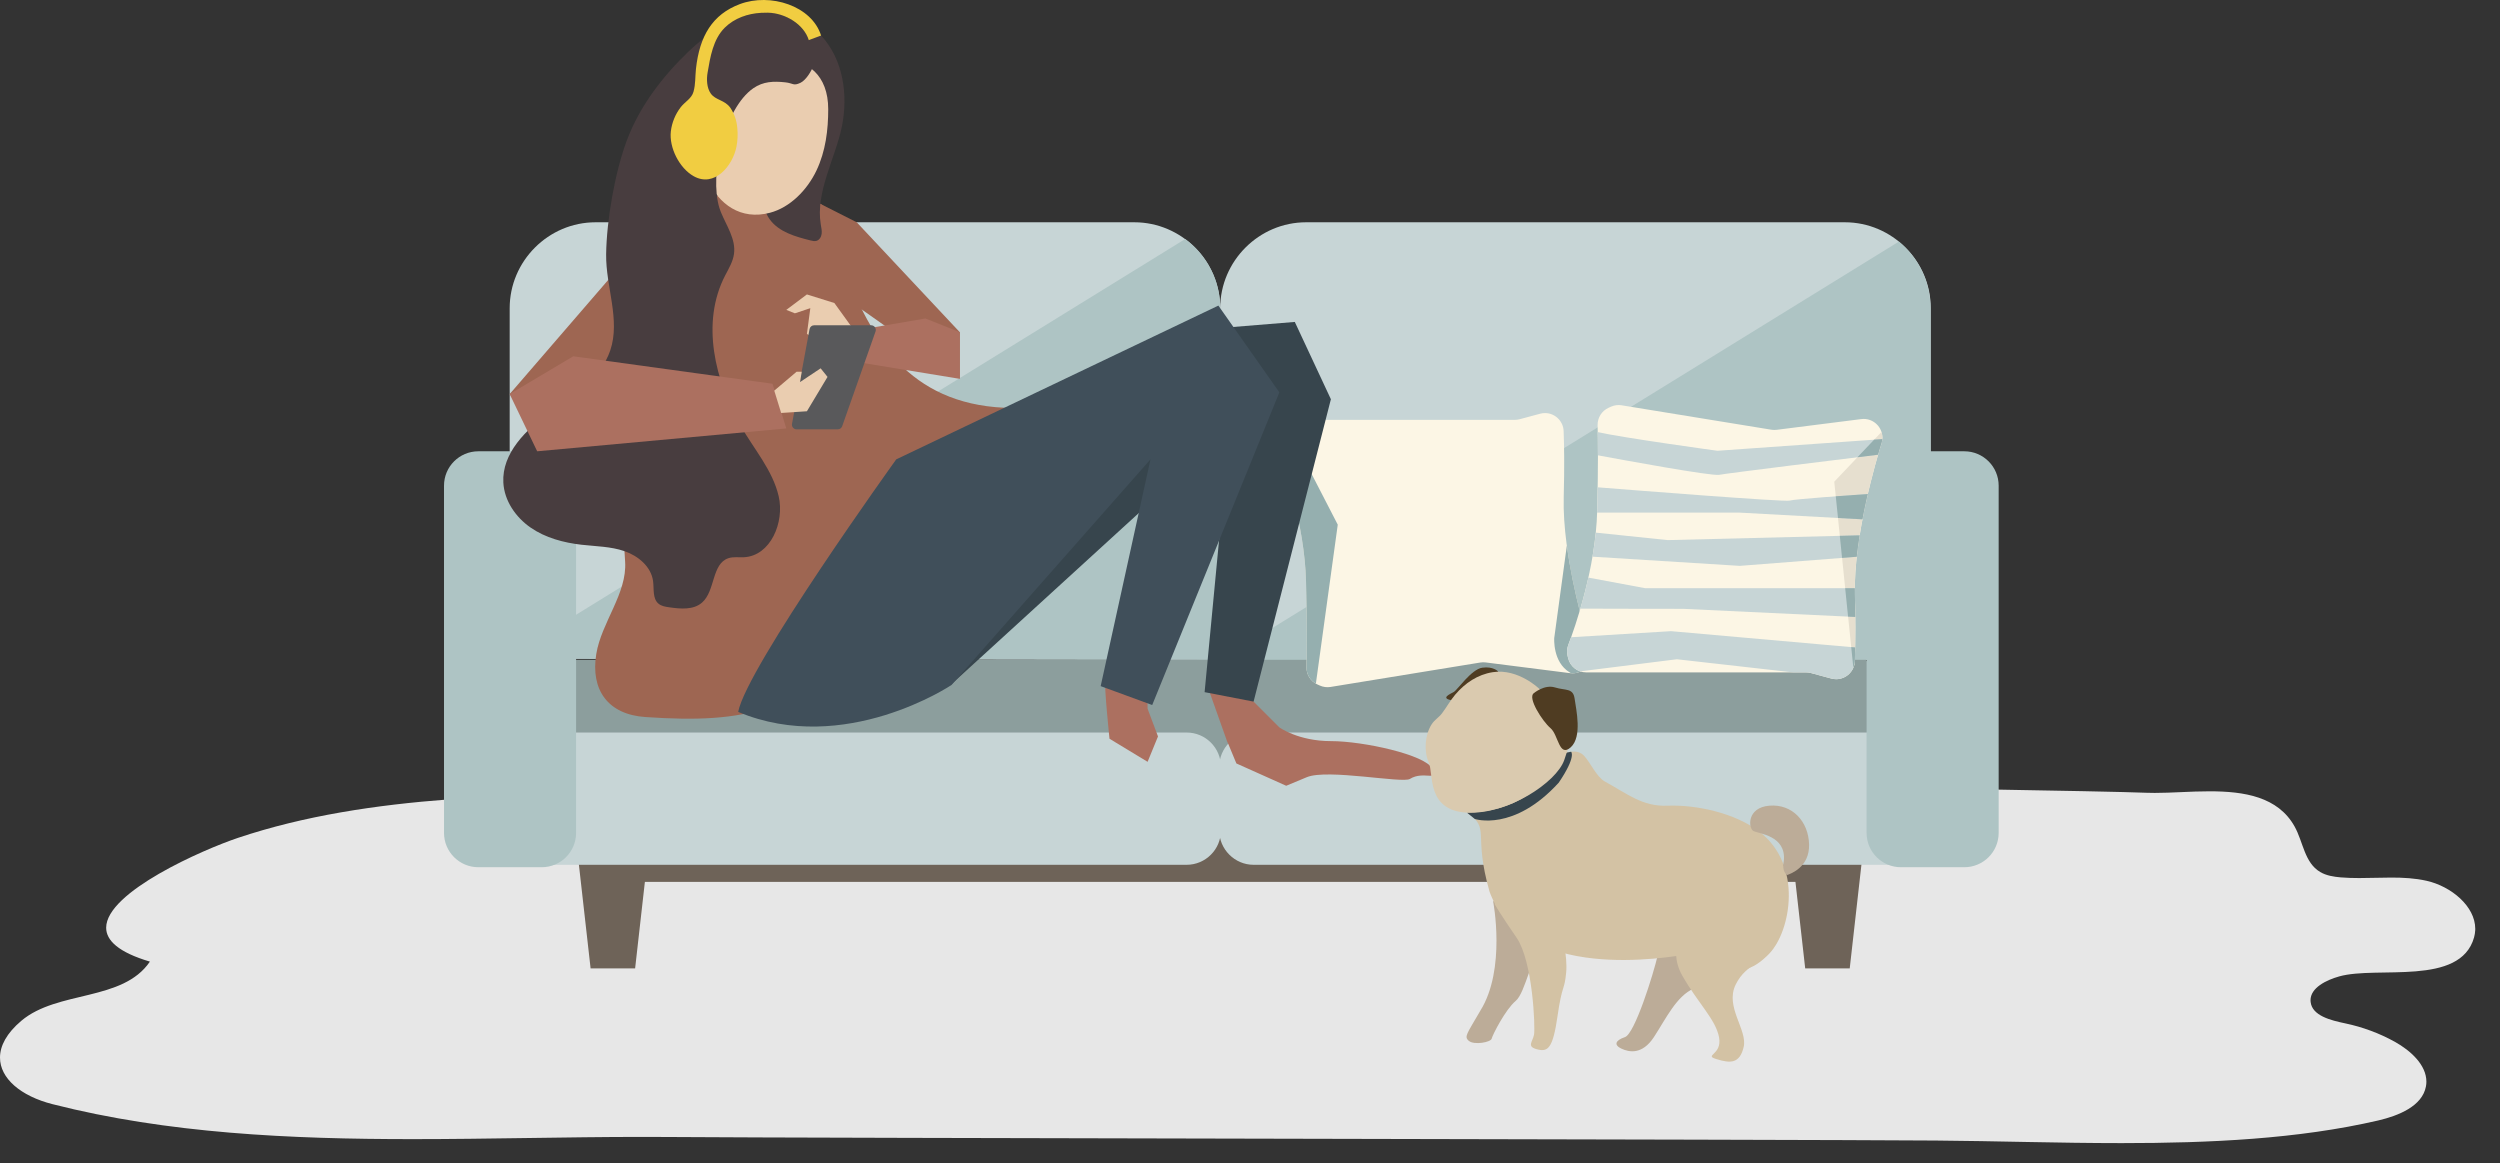 <?xml version="1.0" encoding="UTF-8" standalone="no"?><!DOCTYPE svg PUBLIC "-//W3C//DTD SVG 1.1//EN" "http://www.w3.org/Graphics/SVG/1.1/DTD/svg11.dtd"><svg width="100%" height="100%" viewBox="0 0 101 47" version="1.1" xmlns="http://www.w3.org/2000/svg" xmlns:xlink="http://www.w3.org/1999/xlink" xml:space="preserve" xmlns:serif="http://www.serif.com/" style="fill-rule:evenodd;clip-rule:evenodd;stroke-linejoin:round;stroke-miterlimit:1.414;"><rect x="0" y="0" width="101" height="47" fill="#333333" stroke="none"/><path d="M85.711,46.182c-2.56,0 -5.105,-0.086 -7.488,-0.104c-6.536,-0.048 -44.791,-0.096 -51.327,-0.144c-0.331,-0.002 -0.663,-0.003 -0.996,-0.003c-1.508,0 -3.037,0.023 -4.577,0.045c-1.54,0.022 -3.091,0.045 -4.644,0.045c-4.95,0 -9.91,-0.228 -14.555,-1.412c-1.29,-0.329 -2.125,-1.044 -2.124,-1.883c0,-0.472 0.266,-0.984 0.864,-1.488c1.469,-1.236 4.091,-0.768 5.192,-2.389c-1.274,-0.377 -1.767,-0.857 -1.767,-1.369c0,-1.447 3.926,-3.161 5.322,-3.629c5.356,-1.796 11.608,-1.744 17.234,-1.82c6.091,-0.081 12.166,-0.633 18.259,-0.633l0.346,0.001c3.217,0.011 38.078,0.498 41.27,0.629c0.107,0.004 0.218,0.006 0.331,0.006c0.335,0 0.697,-0.016 1.07,-0.032c0.374,-0.017 0.76,-0.033 1.144,-0.033c1.395,0 2.766,0.215 3.438,1.424c0.348,0.625 0.396,1.46 1.033,1.836c0.246,0.146 0.544,0.193 0.834,0.218c0.247,0.02 0.494,0.027 0.742,0.027c0.216,0 0.433,-0.005 0.649,-0.01c0.216,-0.005 0.432,-0.01 0.647,-0.01c0.481,0 0.958,0.025 1.425,0.13c0.999,0.225 1.968,1.032 1.967,1.941l-0.001,0.055c-0.005,0.1 -0.021,0.199 -0.048,0.296c-0.562,1.981 -3.903,1.139 -5.444,1.57c-0.532,0.149 -1.162,0.463 -1.162,0.963c0,0.023 0.001,0.045 0.004,0.069c0.061,0.558 0.812,0.743 1.398,0.866c0.704,0.148 1.383,0.4 2.003,0.744c0.643,0.357 1.277,0.939 1.276,1.611c0,0.065 -0.006,0.131 -0.019,0.197c-0.148,0.79 -1.099,1.178 -1.932,1.372c-3.225,0.748 -6.809,0.914 -10.364,0.914Z" style="fill:#e7e7e7;fill-rule:nonzero;"/><path d="M20.591,26.609l0,-14.159c0,-1.904 1.566,-3.47 3.47,-3.47c0,0 0.001,0 0.001,0l21.765,0c1.904,0 3.47,1.566 3.47,3.47l0,14.206l-28.706,-0.047Zm28.706,0.07l0,-14.229c0,-1.904 1.566,-3.47 3.47,-3.47l21.765,0c0,0 0.001,0 0.001,0c1.904,0 3.47,1.566 3.47,3.47c0,0 0,14.206 0,14.206l-28.706,0.023Z" style="fill:#c7d5d6;fill-rule:nonzero;"/><path d="M76.713,9.761l-27.428,16.918l28.706,-0.023l0,-14.206c0.001,-1.042 -0.469,-2.032 -1.278,-2.689Zm-28.83,-0.105l-27.292,16.834l0,0.119l28.706,0.047l0,-14.206c0.001,-1.103 -0.525,-2.142 -1.414,-2.794Z" style="fill:#aec4c4;fill-rule:nonzero;"/><path d="M24.76,33.827l-1.499,-0.014l0.599,5.31l1.799,0l0.599,-5.31l-1.498,0.014Zm49.069,0l-1.498,-0.014l0.599,5.31l1.799,0l0.599,-5.31l-1.499,0.014Z" style="fill:#6e6358;fill-rule:nonzero;"/><rect x="25.851" y="32.231" width="47.954" height="3.397" style="fill:#6e6358;fill-rule:nonzero;"/><path d="M20.67,30.704l57.433,0l-2.718,-4.048l-52.125,0l-2.59,4.048Z" style="fill:#8c9e9d;fill-rule:nonzero;"/><path d="M47.938,34.938l-25.959,0c-0.761,0 -1.388,-0.627 -1.388,-1.388l0,-2.568c0,-0.767 0.622,-1.388 1.388,-1.388l25.959,0c0.766,0 1.388,0.621 1.388,1.388l0,2.568c0,0.767 -0.622,1.388 -1.388,1.388Z" style="fill:#c7d5d6;fill-rule:nonzero;"/><path d="M76.603,34.938l-25.958,0c0,0 -0.001,0 -0.001,0c-0.761,0 -1.388,-0.627 -1.388,-1.388c0,0 0,-2.568 0,-2.568c0,-0.767 0.622,-1.388 1.389,-1.388l25.958,0c0.767,0 1.388,0.621 1.388,1.388l0,2.568c0,0.767 -0.621,1.388 -1.388,1.388Z" style="fill:#c7d5d6;fill-rule:nonzero;"/><path d="M76.798,35.036l2.56,0c0.766,0 1.388,-0.621 1.388,-1.388l0,-14.028c0,-0.766 -0.622,-1.388 -1.388,-1.388l-2.56,0c-0.767,0 -1.388,0.622 -1.388,1.388l0,14.028c0,0.767 0.621,1.388 1.388,1.388Zm-57.472,0l2.559,0c0.767,0 1.389,-0.621 1.389,-1.388l0,-14.028c0,-0.766 -0.622,-1.388 -1.389,-1.388l-2.559,0c-0.767,0 -1.388,0.622 -1.388,1.388l0,14.028c0,0.767 0.621,1.388 1.388,1.388Z" style="fill:#aec4c4;fill-rule:nonzero;"/><path d="M53.752,27.753l6.052,-0.987c0.071,-0.012 0.144,-0.013 0.216,-0.004l3.416,0.434c0.032,0.004 0.064,0.006 0.095,0.006c0.414,0 0.753,-0.34 0.753,-0.753c0,-0.076 -0.011,-0.152 -0.034,-0.225c-0.193,-0.618 -1.139,-3.77 -1.076,-6.139c0.033,-1.23 0.019,-2.098 -0.004,-2.674c-0.015,-0.401 -0.35,-0.723 -0.751,-0.723c-0.067,0 -0.133,0.009 -0.197,0.026l-0.826,0.222c-0.064,0.017 -0.129,0.026 -0.195,0.026l-8.88,0c-0.35,0 -0.656,0.243 -0.734,0.584l-0.021,0.091c-0.033,0.145 -0.023,0.297 0.03,0.436c0.269,0.705 1.109,3.084 1.167,5.413c0.044,1.759 0.032,2.878 0.018,3.461c-0.008,0.301 0.167,0.579 0.441,0.704l0.097,0.044c0.136,0.061 0.286,0.081 0.433,0.058Z" style="fill:#fcf6e5;fill-rule:nonzero;"/><path d="M63.415,27.165l0.056,0.033c0.02,0.002 0.041,0.003 0.061,0.003c0.413,0 0.752,-0.34 0.752,-0.752c0,-0.077 -0.011,-0.152 -0.034,-0.225c-0.143,-0.456 -0.695,-2.296 -0.95,-4.182l-0.509,3.734c0,0 -0.07,0.972 0.624,1.389Zm-11.494,-10.087c-0.169,0.106 -0.289,0.274 -0.334,0.468l-0.021,0.091c-0.033,0.145 -0.023,0.297 0.03,0.436c0.269,0.705 1.109,3.084 1.167,5.413c0.044,1.759 0.032,2.878 0.018,3.461c-0.007,0.277 0.14,0.536 0.38,0.673l0.884,-6.424l-2.124,-4.118Z" style="fill:#95afaf;fill-rule:nonzero;"/><path d="M31.438,8.114c0,-0.001 -3.124,-1.122 -4.392,1.213c-2.115,3.897 -2.075,9.051 -1.791,13.366c0.084,1.28 -0.957,2.452 -1.165,3.726c-0.239,1.458 0.476,2.448 1.984,2.55c4.095,0.278 6.247,-0.208 9.162,-3.47c2.915,-3.262 8.055,-5.861 8.055,-5.861c0,0 0.571,-3.247 -1.976,-3.161c-4.135,0.138 -5.89,-2.339 -6.981,-5.068c-0.226,-0.564 -0.496,-2.579 -0.963,-2.996c-0.222,-0.207 -0.496,-0.351 -0.792,-0.416c-0.332,-0.071 -0.893,0.206 -1.141,0.117Z" style="fill:#9e6652;fill-rule:nonzero;"/><path d="M28.481,8.116l-2.198,1.211l-5.692,6.594l1.388,1.665l5.345,-4.442l1.157,-5.028Z" style="fill:#9e6652;fill-rule:nonzero;"/><path d="M31.319,2.521c0.705,0.485 1.356,1.566 1.177,2.459c-0.086,0.43 -0.375,0.732 -0.449,1.196c-0.15,0.914 -1.678,1.672 -0.955,2.679c0.371,0.518 1.041,0.706 1.66,0.86c0.075,0.018 0.153,0.037 0.228,0.017c0.123,-0.032 0.2,-0.161 0.215,-0.287c0.016,-0.126 -0.016,-0.253 -0.036,-0.378c-0.218,-1.313 0.596,-2.688 0.853,-3.956c0.255,-1.266 0.067,-2.714 -0.858,-3.696c-0.732,0.112 -1.227,0.374 -1.666,0.971l-0.169,0.135Z" style="fill:#483d3f;fill-rule:nonzero;"/><path d="M31.105,8.596c0.813,-0.214 1.502,-0.915 1.878,-1.702c0.375,-0.787 0.477,-1.651 0.477,-2.482c0.002,-2.762 -3.373,-2.49 -4.722,-0.335c-1.175,1.878 0.005,5.142 2.367,4.519Z" style="fill:#eacdb0;fill-rule:nonzero;"/><path d="M29.064,8.402c-0.418,-1.358 0.203,-4.026 1.367,-4.835c0.404,-0.281 0.83,-0.291 1.298,-0.24c0.32,0.034 0.317,0.157 0.609,0.019c0.223,-0.106 0.449,-0.476 0.525,-0.7c0.13,-0.377 0.025,-0.804 -0.193,-1.138c-1.278,-1.955 -3.551,-0.674 -4.836,0.557c-1.06,1.015 -1.984,2.213 -2.505,3.596c-0.486,1.294 -0.824,3.238 -0.841,4.616c-0.017,1.304 0.583,2.641 0.167,3.878c-0.378,1.124 -1.476,1.811 -2.439,2.503c-0.964,0.692 -1.945,1.655 -1.881,2.839c0.039,0.732 0.497,1.398 1.099,1.816c0.602,0.417 1.333,0.611 2.061,0.695c0.583,0.066 1.181,0.068 1.735,0.259c0.555,0.191 1.075,0.626 1.154,1.208c0.043,0.32 -0.028,0.708 0.221,0.915c0.116,0.097 0.275,0.123 0.425,0.144c0.46,0.067 0.984,0.116 1.333,-0.19c0.541,-0.474 0.384,-1.567 1.066,-1.793c0.2,-0.066 0.417,-0.027 0.627,-0.038c1.078,-0.056 1.647,-1.416 1.402,-2.467c-0.244,-1.051 -0.996,-1.897 -1.531,-2.835c-1.044,-1.83 -1.621,-4.181 -0.627,-6.089c0.145,-0.278 0.312,-0.556 0.354,-0.866c0.08,-0.595 -0.306,-1.136 -0.532,-1.691c-0.021,-0.054 -0.041,-0.108 -0.058,-0.163Z" style="fill:#483d3f;fill-rule:nonzero;"/><path d="M57.863,31.051c-0.278,-0.555 -2.776,-1.11 -4.095,-1.11c-1.319,0 -2.082,-0.555 -2.082,-0.555l-1.041,-1.041l-0.009,-0.001l-0.318,-1.125l-1.324,-0.239l-0.154,0.903l0.75,2.112l0.01,0.005l0.35,0.843l2.013,0.902l0.833,-0.347c0.833,-0.347 3.864,0.257 4.165,0.07c0.555,-0.347 1.179,0.139 0.902,-0.417Z" style="fill:#ac7060;fill-rule:nonzero;"/><path d="M48.626,13.307l3.684,-0.301l1.458,3.123l-3.123,12.216l-1.979,-0.382l1.007,-10.585l-11.244,10.272l1.284,-6.35l8.913,-7.993Z" style="fill:#37454d;fill-rule:nonzero;"/><path d="M46.341,27.347l0.022,1.286l0.42,1.119l-0.42,1.026l-1.539,-0.933c0,0 -0.233,-2.242 -0.163,-2.31c0.07,-0.068 0.255,-0.729 0.255,-0.729l1.425,0.541Z" style="fill:#ac7060;fill-rule:nonzero;"/><path d="M36.208,18.558l13.014,-6.212l2.464,3.505l-5.137,12.632l-2.082,-0.763l2.013,-9.162l-8.038,9.115c0,0 -4.316,2.893 -8.62,1.088c0.347,-1.805 6.386,-10.203 6.386,-10.203Z" style="fill:#404f5a;fill-rule:nonzero;"/><path d="M20.591,15.921l1.111,2.311l10.064,-0.923l-0.556,-1.805l-8.051,-1.11l-2.568,1.527Z" style="fill:#ac7060;fill-rule:nonzero;"/><path d="M33.146,8.238l1.465,0.742l4.165,4.442l0,1.874l-4.234,-2.985l-1.396,-4.073Z" style="fill:#9e6652;fill-rule:nonzero;"/><path d="M34.611,13.491l-0.902,-1.249l-1.11,-0.347l-0.833,0.625l0.347,0.138l0.624,-0.208l-0.138,1.041l1.533,0.856l0.41,-0.023l0.069,-0.833Z" style="fill:#eacdb0;fill-rule:nonzero;"/><path d="M38.776,13.422l0,1.884l-4.72,-0.774l0.486,-1.179l2.846,-0.486l1.388,0.555Z" style="fill:#ac7060;fill-rule:nonzero;"/><path d="M32.89,13.141l2.305,0c0.129,0 0.22,0.128 0.177,0.25l-1.348,3.829c-0.026,0.075 -0.097,0.125 -0.176,0.125l-1.667,0c0,0 0,0 0,0c-0.103,0 -0.187,-0.084 -0.187,-0.187c0,-0.011 0.001,-0.023 0.003,-0.034l0.709,-3.83c0.017,-0.088 0.094,-0.153 0.184,-0.153Z" style="fill:#59595b;fill-rule:nonzero;"/><path d="M31.28,15.782l0.902,-0.764l0.208,0l-0.069,0.417l0.833,-0.555l0.278,0.347l-0.833,1.388l-1.041,0.069l-0.278,-0.902Z" style="fill:#eacdb0;fill-rule:nonzero;"/><path d="M33.173,1.439c-0.379,-1.211 -2.057,-1.733 -3.281,-1.274c-1.111,0.417 -1.63,1.29 -1.775,2.615c-0.035,0.321 -0.012,0.61 -0.099,0.925c-0.077,0.279 -0.341,0.401 -0.516,0.625c-0.219,0.284 -0.358,0.623 -0.4,0.979c-0.075,0.658 0.347,1.489 0.927,1.812c0.835,0.464 1.572,-0.418 1.724,-1.192c0.048,-0.249 0.06,-0.506 0.034,-0.758c-0.022,-0.289 -0.117,-0.568 -0.276,-0.81c-0.232,-0.332 -0.601,-0.303 -0.799,-0.587c-0.161,-0.229 -0.171,-0.578 -0.126,-0.836c0.108,-0.632 0.221,-1.35 0.696,-1.821c0.389,-0.385 0.934,-0.57 1.471,-0.599c0.09,-0.005 0.18,-0.006 0.27,-0.005c0.718,0.015 1.457,0.481 1.653,1.108c-0.008,0.002 0.547,-0.206 0.497,-0.182Z" style="fill:#f1cd41;fill-rule:nonzero;"/><path d="M69.536,36.708c0,0 -2.382,1.085 -2.559,1.865c-0.178,0.78 -0.933,3.193 -1.329,3.326c-0.397,0.133 -0.454,0.32 -0.143,0.466c0.312,0.146 0.838,0.255 1.312,-0.465c0.473,-0.721 0.915,-1.669 1.615,-1.964c0.701,-0.295 1.757,-2.194 1.757,-2.194l-0.653,-1.034Zm-8.909,-0.657l-0.303,0.374c0,0 0.53,2.733 -0.519,4.408c-0.538,0.936 -0.673,1.048 -0.459,1.222c0.213,0.173 0.886,0.054 0.919,-0.096c0.033,-0.15 0.562,-1.184 0.967,-1.52c0.405,-0.335 0.634,-1.89 1.228,-2.532c0.593,-0.642 -1.833,-1.856 -1.833,-1.856Z" style="fill:#bcac98;fill-rule:nonzero;"/><path d="M63.991,30.528c0.252,0.263 0.513,0.864 0.843,1.044c0.916,0.501 1.518,1.017 2.522,0.978c1.163,-0.046 2.726,0.29 3.71,1.039c1.792,1.365 1.268,4.028 0.432,4.915c-1.495,1.588 -2.234,-0.132 -3.224,0.033c-0.989,0.164 -6.733,1.165 -8.095,-2.508c-0.685,-2.399 0.058,-2.534 -0.913,-3.198c1.602,-0.505 3.913,-3.147 4.723,-2.305l0.002,0.002Z" style="fill:#d3c2a4;fill-rule:nonzero;"/><path d="M60.405,36.108l-0.014,0.43c0,0 0.231,0.405 0.882,1.35c0.651,0.946 0.758,3.627 0.701,3.917c-0.058,0.29 -0.308,0.477 0.127,0.588c0.434,0.112 0.633,-0.028 0.822,-1.336c0.188,-1.308 0.276,-1.013 0.348,-1.741c0.072,-0.728 -0.191,-1.613 -0.191,-1.613l-2.675,-1.595Zm7.732,1.094c0,0 -0.822,1.065 -0.179,2.201c0.643,1.136 1.358,1.781 1.492,2.505c0.135,0.724 -0.644,0.715 -0.1,0.882c0.544,0.167 0.935,0.196 1.095,-0.495c0.159,-0.69 -0.766,-1.617 -0.324,-2.516c0.441,-0.9 1.229,-0.869 1.528,-1.54c0.299,-0.671 -1.493,-2.505 -1.493,-2.505l-2.165,1.475l0.146,-0.007Z" style="fill:#d3c2a4;fill-rule:nonzero;"/><path d="M72.197,35.353c0.144,-0.053 0.915,-0.318 0.89,-1.241c-0.025,-0.925 -0.677,-1.637 -1.6,-1.563c-0.923,0.074 -0.854,0.909 -0.655,1.021c0.2,0.111 1.337,0.177 1.235,1.202c-0.101,0.441 0.13,0.581 0.13,0.581Z" style="fill:#bcac98;fill-rule:nonzero;"/><path d="M59.266,32.831l0.315,0.255c0,0 1.574,0.532 3.394,-1.469c0.721,-1.064 0.497,-1.247 0.497,-1.247l-0.402,0.084c0,0 -0.774,2.329 -3.804,2.377Z" style="fill:#37454d;fill-rule:nonzero;"/><path d="M60.524,27.126c0,0 -0.194,-0.213 -0.639,-0.151c-0.444,0.062 -1,0.895 -1.153,0.981c-0.153,0.085 -0.531,0.245 -0.111,0.33c0.419,0.085 1.783,-0.68 1.903,-1.16Z" style="fill:#4f3c22;fill-rule:nonzero;"/><path d="M62.206,27.846c0,0 -0.858,-0.851 -1.897,-0.69c-0.612,0.094 -1.121,0.44 -1.517,0.906c-0.202,0.237 -0.348,0.508 -0.534,0.755c-0.123,0.164 -0.294,0.258 -0.412,0.434c-0.277,0.417 -0.332,1.096 -0.125,1.552c0.207,0.456 -0.108,1.943 1.545,2.028c1.652,0.084 3.613,-1.221 3.929,-2.123c0.318,-0.902 0.586,-1.808 -0.989,-2.862Z" style="fill:#dacaaf;fill-rule:nonzero;"/><path d="M61.966,28.005c0,0 0.428,-0.364 0.857,-0.232c0.428,0.133 0.731,0.011 0.792,0.455c0.062,0.444 0.315,1.538 -0.158,1.964c-0.474,0.425 -0.496,-0.504 -0.816,-0.774c-0.32,-0.27 -0.942,-1.231 -0.675,-1.413Z" style="fill:#4f3c22;fill-rule:nonzero;"/><path d="M65.514,16.374l6.053,0.987c0.071,0.012 0.144,0.013 0.216,0.003l3.416,-0.433c0.031,-0.004 0.063,-0.006 0.095,-0.006c0.413,0 0.754,0.34 0.754,0.754c0,0.076 -0.012,0.151 -0.034,0.223c-0.194,0.618 -1.139,3.77 -1.077,6.139c0.028,0.891 0.027,1.784 -0.003,2.675c-0.016,0.402 -0.351,0.723 -0.752,0.723c-0.067,0 -0.133,-0.009 -0.197,-0.026l-0.825,-0.223c-0.064,-0.017 -0.131,-0.025 -0.197,-0.025l-8.879,0c-0.35,0 -0.656,-0.243 -0.734,-0.584l-0.021,-0.091c-0.034,-0.145 -0.023,-0.298 0.03,-0.437c0.269,-0.705 1.109,-3.083 1.167,-5.413c0.044,-1.759 0.032,-2.877 0.017,-3.46c-0.007,-0.302 0.167,-0.58 0.442,-0.705l0.097,-0.044c0.135,-0.061 0.286,-0.081 0.432,-0.057Z" style="fill:#fcf6e5;fill-rule:nonzero;"/><path d="M76.048,17.678c0,-0.077 -0.013,-0.154 -0.036,-0.227l-1.908,2.009l0.771,7.519c0.035,-0.084 0.055,-0.173 0.059,-0.263c0.022,-0.576 0.036,-1.444 0.003,-2.675c-0.062,-2.369 0.883,-5.521 1.077,-6.139c0.022,-0.073 0.034,-0.148 0.034,-0.224Z" style="fill:#e6dfcf;fill-rule:nonzero;"/><path d="M69.454,19.183c0.312,-0.063 5.406,-0.688 6.419,-0.812c0.061,-0.21 0.11,-0.371 0.141,-0.469c0.016,-0.053 0.027,-0.107 0.031,-0.162l-6.661,0.471c0,0 -3.843,-0.526 -4.834,-0.754c0.004,0.248 0.006,0.56 0.006,0.938c0.973,0.181 4.597,0.848 4.898,0.788Zm-5.284,4.152c-0.101,0.454 -0.212,0.877 -0.323,1.254c1.483,0.008 4.149,0.008 4.149,0.008l6.958,0.328c-0.004,-0.295 -0.009,-0.589 -0.017,-0.884c-0.003,-0.092 -0.003,-0.185 -0.002,-0.277l-8.466,0l-2.299,-0.429Zm-0.697,2.409c-0.044,0.123 -0.083,0.228 -0.114,0.309c-0.053,0.139 -0.064,0.292 -0.03,0.437l0.021,0.091c0.06,0.258 0.248,0.459 0.488,0.542l3.909,-0.489l4.701,0.531l0.515,0c0.067,0 0.133,0.008 0.197,0.025l0.825,0.223c0.064,0.017 0.13,0.026 0.197,0.026c0.401,0 0.736,-0.321 0.752,-0.723c0.006,-0.163 0.011,-0.349 0.016,-0.559l-7.44,-0.658l-4.037,0.245Zm1.072,-6.057c-0.004,0.294 -0.011,0.611 -0.019,0.953c-0.001,0.023 -0.001,0.047 -0.003,0.07l5.764,0l4.957,0.271c0.067,-0.356 0.141,-0.701 0.216,-1.023c-0.656,0.045 -2.982,0.206 -3.16,0.266c-0.187,0.062 -6.473,-0.435 -7.755,-0.537Zm-0.075,1.831c-0.034,0.325 -0.078,0.65 -0.134,0.972l5.951,0.371l4.726,-0.368c0.032,-0.289 0.072,-0.579 0.118,-0.865l-7.759,0.192l-2.902,-0.302Z" style="fill:#c7d5d6;fill-rule:nonzero;"/><path d="M75.914,18.231l0.024,-0.082l0.008,-0.026l0.019,-0.064l0.006,-0.017c0.006,-0.023 0.012,-0.045 0.02,-0.067l0.005,-0.017l0.018,-0.056c0.007,-0.024 0.013,-0.048 0.018,-0.073l0.003,-0.015c0.004,-0.025 0.008,-0.049 0.01,-0.074l-0.33,0.023l-0.674,0.71l0.832,-0.102l0.009,-0.032l0.021,-0.07c0.003,-0.013 0.007,-0.025 0.011,-0.038Zm-1.369,5.533l0.117,1.147l0.292,0.014l0,-0.001l-0.003,-0.206l0,-0.001l-0.004,-0.195l0,-0.024l-0.004,-0.192l0,-0.032l-0.006,-0.233c-0.003,-0.092 -0.003,-0.185 -0.002,-0.277l-0.39,0Zm0.33,3.215l0.014,-0.039c0.004,-0.011 0.008,-0.022 0.011,-0.034l0.011,-0.036l0.009,-0.045l0.006,-0.03l0.008,-0.079l0.004,-0.123l0,-0.019l0.005,-0.115l0,-0.014l0.003,-0.133l0,-0.004l0.004,-0.148l0,-0.003l-0.161,-0.014l0.086,0.836Zm-0.62,-6.052l0.989,0.054l0.049,-0.252l0.011,-0.052l0.041,-0.201l0.011,-0.049c0.015,-0.07 0.029,-0.14 0.045,-0.208l0.006,-0.029l0.053,-0.232c-0.255,0.017 -0.761,0.052 -1.295,0.092l0.09,0.877Zm0.164,1.612l0.594,-0.046c0.016,-0.143 0.034,-0.287 0.053,-0.43l0.002,-0.008c0.019,-0.143 0.04,-0.285 0.063,-0.427l-0.803,0.02l0.091,0.891Z" style="fill:#95afaf;fill-rule:nonzero;"/></svg>